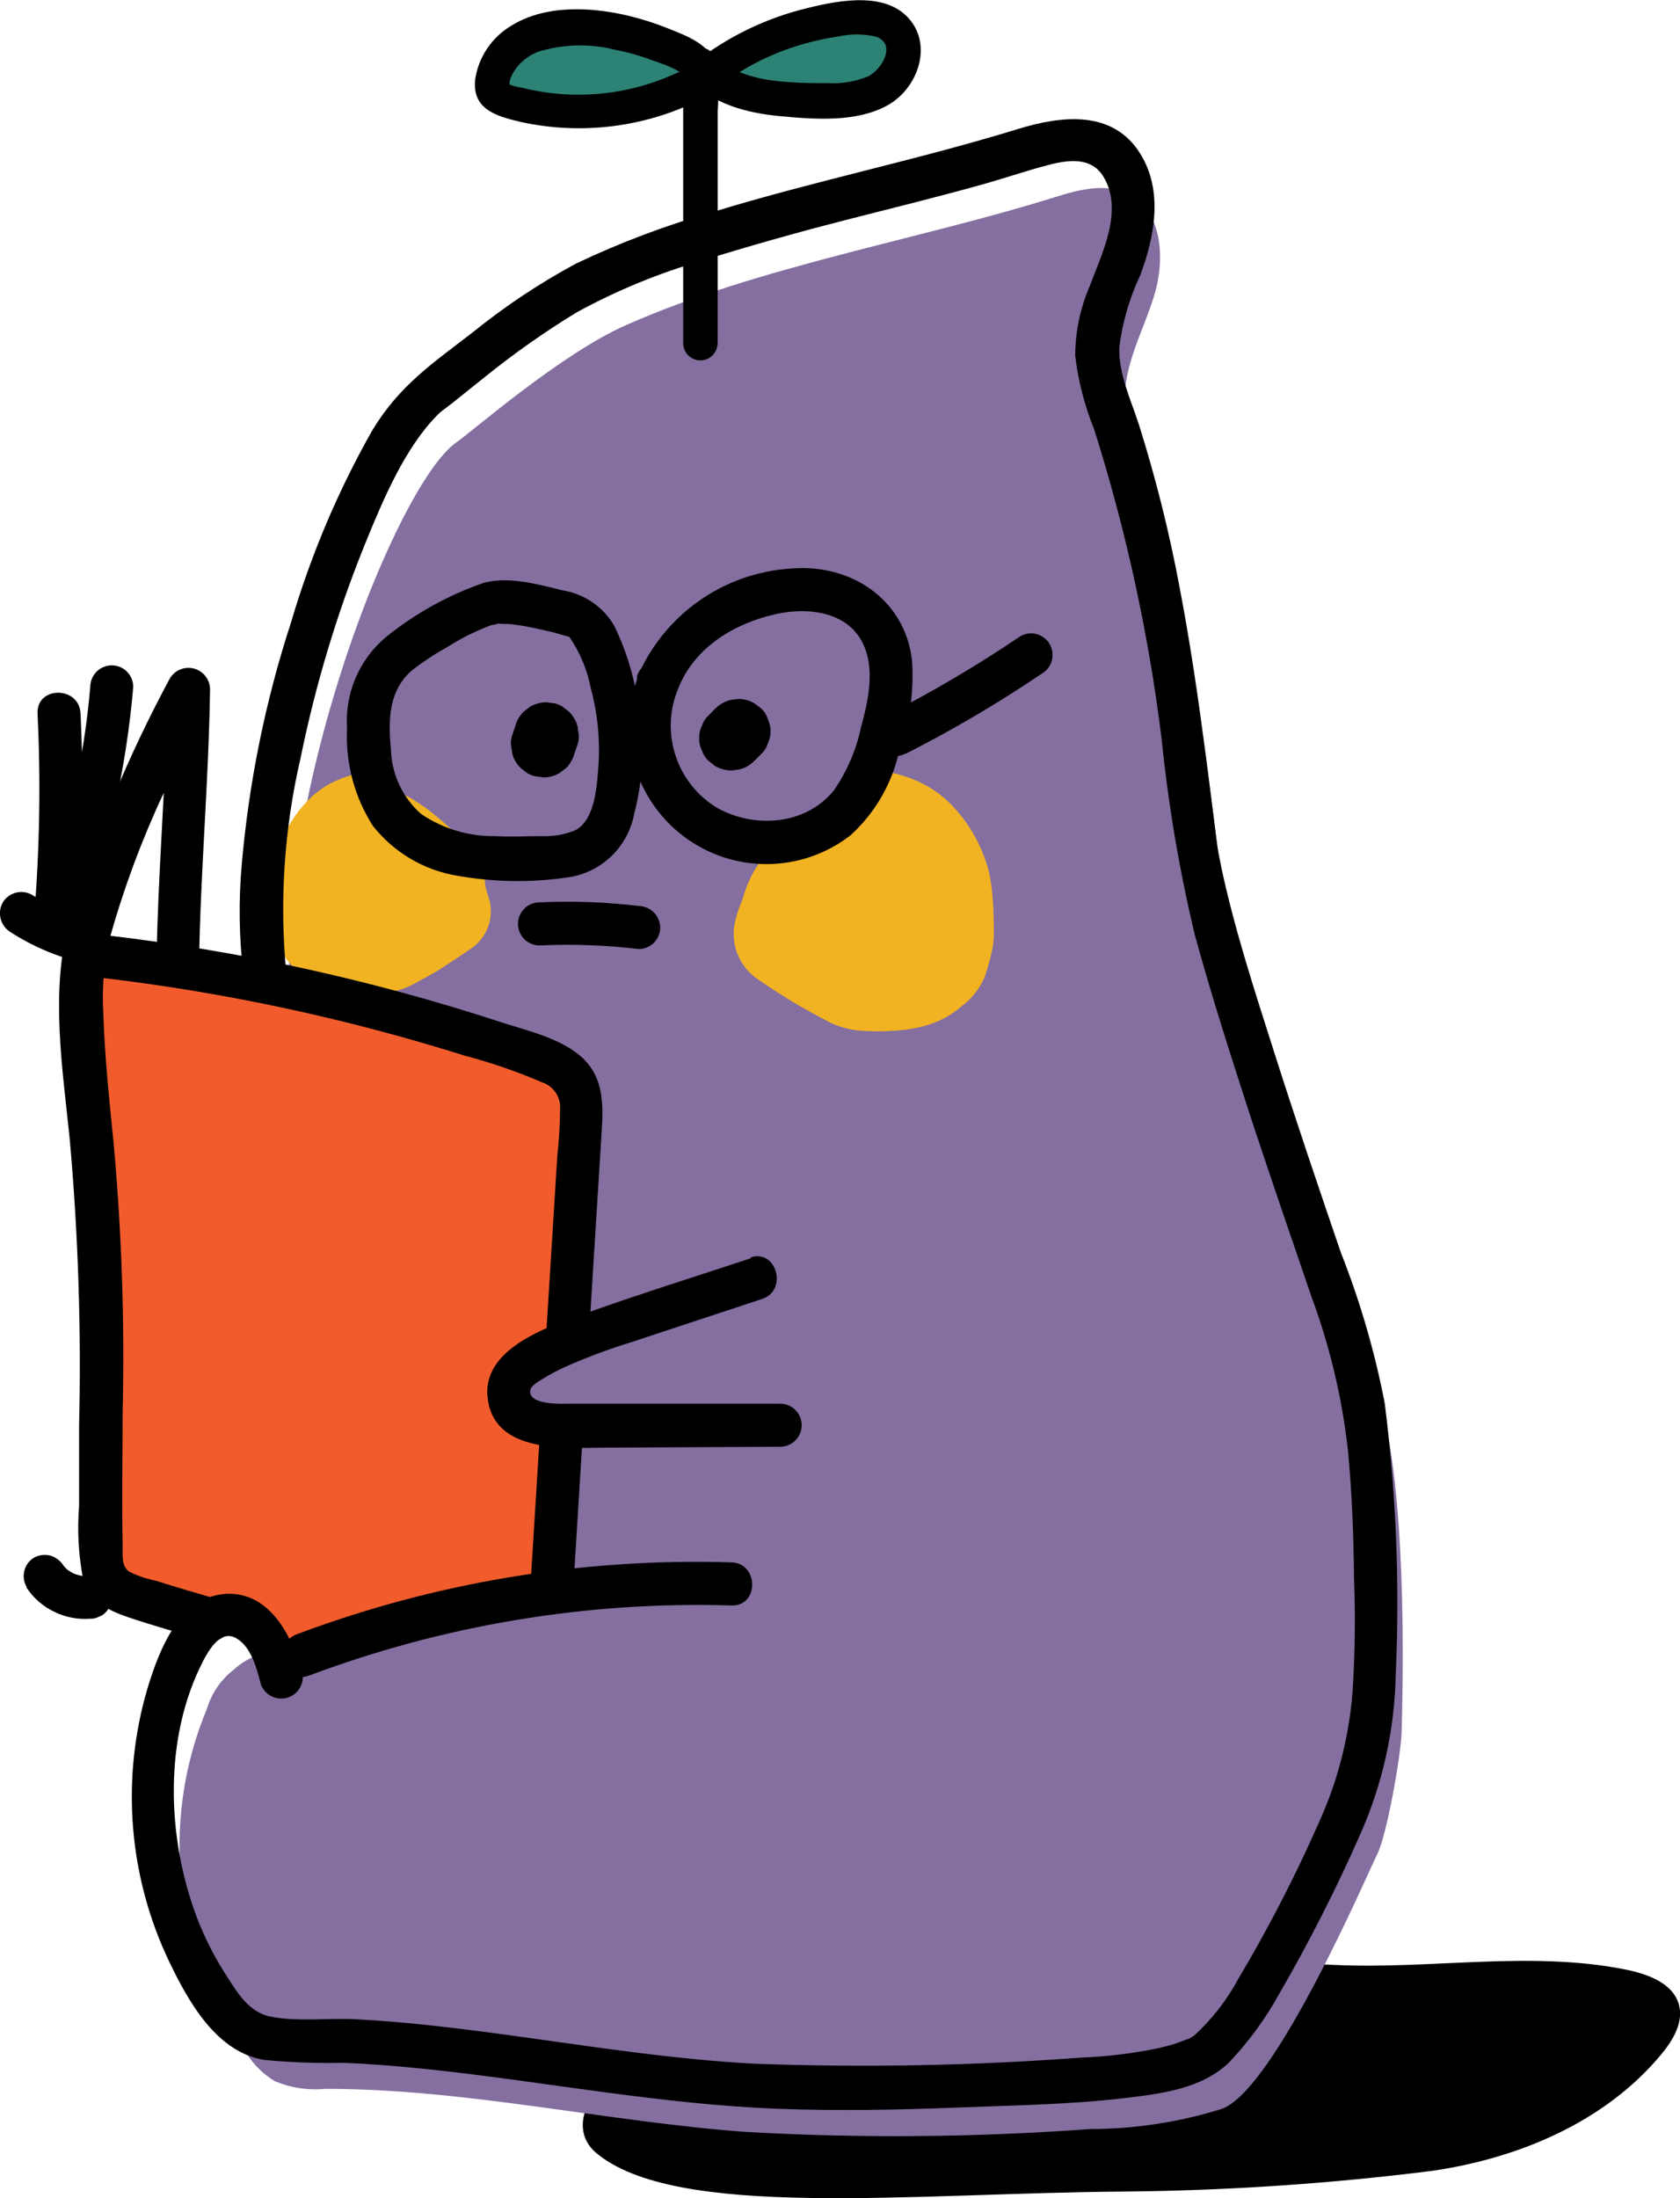 <svg width="156" height="204" viewBox="0 0 156 204" fill="none" xmlns="http://www.w3.org/2000/svg">
<g clip-path="url(#clip0_39_1111)">
<path d="M123.829 182.351C132.876 182.791 141.977 181.018 150.851 182.764C152.94 183.177 155.361 184.017 155.907 186.07C156.333 187.697 155.348 189.35 154.27 190.643C149.081 196.908 141.059 200.294 132.982 201.467C123.545 202.654 114.048 203.295 104.537 203.387C84.686 203.52 62.706 206.053 55.309 199.761C49.747 194.948 62.147 179.351 123.829 182.351Z" fill="black"/>
<path d="M28.206 154.956C28.206 153.317 24.76 152.224 21.7 154.956C20.522 155.869 19.657 157.127 19.226 158.556C17.036 163.788 16.232 169.499 16.892 175.135C17.552 180.77 19.652 186.139 22.991 190.723C23.642 191.702 24.5 192.526 25.506 193.135C26.996 193.764 28.619 194.011 30.229 193.855C43.321 193.855 56.213 196.895 69.278 197.855C79.917 198.453 90.583 198.364 101.21 197.588C105.37 197.583 109.506 196.949 113.477 195.708C118.44 193.855 127.022 173.793 127.9 172.046C128.778 170.3 130.082 162.928 130.148 160.782C130.441 150.85 130.268 136.307 127.9 129.241C125.665 122.576 114.701 91.715 113.61 83.09C111.907 69.413 110.271 55.589 105.787 42.552C105.11 40.924 104.663 39.21 104.457 37.459C104.27 33.94 106.186 30.714 107.198 27.355C108.209 23.995 107.916 19.57 104.803 18.023C102.674 16.93 100.119 17.61 97.858 18.33C85.338 22.236 70.409 24.742 58.142 30.168C52.075 32.834 43.746 40.126 42.429 41.019C36.389 45.098 23.616 78.718 27.594 97.274L28.206 154.956Z" fill="#846FA0"/>
<path d="M68.986 83.344C69.292 82.207 69.787 81.13 70.45 80.158C70.989 79.468 71.576 78.818 72.206 78.211C73.155 77.304 74.15 76.445 75.186 75.638C76.059 74.991 76.979 74.412 77.94 73.906C79.018 73.346 80.135 72.892 81.24 72.386C81.359 72.319 81.463 72.228 81.546 72.119C81.703 71.928 81.914 71.788 82.151 71.719C82.389 71.65 82.642 71.655 82.876 71.733C83.955 71.964 84.994 72.35 85.963 72.879C86.926 73.406 87.798 74.086 88.544 74.892C90.082 76.557 91.195 78.569 91.791 80.757C92.004 81.673 92.138 82.605 92.19 83.544C92.27 84.517 92.283 85.503 92.283 86.476C92.297 86.99 92.257 87.504 92.163 88.009C91.974 88.912 91.73 89.803 91.431 90.676C90.981 91.733 90.261 92.653 89.343 93.342C88.416 94.164 87.322 94.774 86.136 95.128C85.174 95.414 84.183 95.589 83.182 95.648C82.071 95.734 80.954 95.734 79.843 95.648C78.788 95.556 77.762 95.257 76.823 94.768C75.758 94.195 74.68 93.622 73.643 92.995C72.605 92.368 71.487 91.662 70.436 90.929C69.525 90.339 68.827 89.471 68.446 88.453C68.065 87.435 68.021 86.322 68.321 85.277C68.494 84.557 68.746 83.957 68.986 83.344Z" fill="#F2B322"/>
<path d="M45.383 83.317C45.642 84.137 45.642 85.017 45.383 85.837C45.082 86.779 44.46 87.586 43.627 88.116C42.735 88.716 41.831 89.316 40.966 89.876C40.101 90.436 39.183 90.889 38.305 91.382C37.507 91.798 36.633 92.047 35.737 92.115C34.789 92.195 33.837 92.195 32.89 92.115C32.042 92.062 31.203 91.914 30.388 91.675C29.404 91.362 28.497 90.845 27.727 90.156C26.945 89.564 26.331 88.778 25.944 87.876C25.7 87.146 25.496 86.403 25.332 85.65C25.247 85.211 25.212 84.764 25.226 84.317C25.226 83.477 25.226 82.65 25.306 81.824C25.346 81.024 25.462 80.229 25.652 79.451C26.153 77.594 27.098 75.887 28.406 74.479C29.037 73.793 29.774 73.212 30.588 72.759C31.426 72.314 32.322 71.987 33.249 71.786C33.447 71.728 33.658 71.729 33.856 71.788C34.055 71.847 34.232 71.962 34.366 72.119C34.434 72.212 34.52 72.289 34.619 72.346C35.551 72.772 36.508 73.159 37.413 73.679C38.233 74.101 39.017 74.591 39.755 75.145C40.641 75.827 41.49 76.557 42.296 77.332C42.827 77.85 43.325 78.403 43.786 78.984C44.341 79.8 44.759 80.701 45.024 81.651C44.997 82.264 45.223 82.784 45.383 83.317Z" fill="#F2B322"/>
<path d="M50.093 87.743C53.17 87.6 56.254 87.712 59.313 88.076C59.843 88.076 60.35 87.865 60.724 87.49C61.099 87.115 61.309 86.607 61.309 86.076C61.295 85.55 61.081 85.05 60.709 84.677C60.338 84.305 59.838 84.09 59.313 84.077C56.254 83.713 53.17 83.601 50.093 83.744C49.564 83.744 49.056 83.954 48.682 84.329C48.307 84.704 48.097 85.213 48.097 85.743C48.097 86.273 48.307 86.782 48.682 87.157C49.056 87.532 49.564 87.743 50.093 87.743Z" fill="black"/>
<path d="M47.844 67.4L47.525 68.347C47.412 68.738 47.412 69.154 47.525 69.546C47.54 69.944 47.659 70.33 47.871 70.666C48.055 71.005 48.32 71.294 48.643 71.506C48.932 71.77 49.285 71.954 49.667 72.039L50.452 72.146C50.986 72.151 51.511 72.008 51.969 71.733L52.581 71.266C52.945 70.895 53.207 70.436 53.339 69.933L53.672 68.973C53.778 68.58 53.778 68.166 53.672 67.773C53.657 67.378 53.532 66.995 53.313 66.667C53.133 66.325 52.867 66.035 52.541 65.827C52.256 65.561 51.908 65.373 51.53 65.281L50.731 65.174C50.199 65.181 49.677 65.323 49.215 65.587L48.616 66.054C48.247 66.423 47.981 66.882 47.844 67.387V67.4Z" fill="black"/>
<path d="M66.431 65.747L65.806 66.387C65.516 66.645 65.3 66.977 65.181 67.347C64.997 67.705 64.91 68.105 64.928 68.507C64.908 68.904 64.996 69.3 65.181 69.653C65.303 70.025 65.519 70.36 65.806 70.626L66.405 71.093C66.865 71.362 67.388 71.505 67.922 71.506L68.707 71.399C69.21 71.263 69.669 70.996 70.037 70.626L70.676 69.986C70.959 69.725 71.17 69.394 71.288 69.026C71.462 68.665 71.553 68.268 71.553 67.867C71.553 67.465 71.462 67.069 71.288 66.707C71.173 66.338 70.962 66.006 70.676 65.747L70.064 65.281C69.61 65.007 69.09 64.864 68.56 64.867L67.762 64.974C67.261 65.117 66.804 65.382 66.431 65.747Z" fill="black"/>
<path d="M65.048 31.82V7.385C65.081 6.981 65.017 6.574 64.862 6.199C64.601 5.784 64.22 5.458 63.77 5.266C60.752 3.616 57.388 2.703 53.951 2.599C52.118 2.467 50.283 2.821 48.63 3.626C47.805 4.036 47.101 4.653 46.585 5.417C46.07 6.181 45.761 7.066 45.689 7.985C45.664 8.273 45.74 8.56 45.902 8.798C46.084 8.992 46.321 9.127 46.581 9.185C52.172 11.019 58.249 10.657 63.584 8.172" fill="#2C8275"/>
<path d="M66.644 31.82V10.305C66.743 8.972 66.712 7.632 66.551 6.305C66.126 4.133 63.704 3.306 61.868 2.573C57.637 0.893 51.53 -0.173 47.432 2.413C46.559 2.938 45.812 3.648 45.242 4.493C44.672 5.338 44.294 6.298 44.133 7.305C43.787 10.105 46.022 10.771 48.297 11.305C53.705 12.504 59.356 11.89 64.382 9.558C66.245 8.705 64.622 5.946 62.773 6.799C58.284 8.871 53.223 9.341 48.43 8.132C47.931 8.071 47.445 7.926 46.993 7.705C47.246 8.185 47.365 8.172 47.312 7.639C47.367 7.364 47.462 7.099 47.592 6.852C48.116 5.918 48.949 5.197 49.947 4.812C52.264 4.087 54.737 4.017 57.092 4.612C58.27 4.839 59.427 5.164 60.551 5.586C61.229 5.839 63.012 6.359 63.438 7.039C63.691 7.412 63.438 8.732 63.438 9.185V31.847C63.438 32.271 63.606 32.678 63.906 32.978C64.205 33.278 64.611 33.447 65.034 33.447C65.458 33.447 65.864 33.278 66.163 32.978C66.463 32.678 66.631 32.271 66.631 31.847L66.644 31.82Z" fill="black"/>
<path d="M65.433 7.025C69.344 3.929 74.088 2.072 79.058 1.693C79.772 1.558 80.507 1.58 81.212 1.757C81.918 1.935 82.576 2.263 83.142 2.72C84.632 4.279 83.714 7.052 81.918 8.225C79.996 9.2 77.833 9.593 75.692 9.358C71.86 9.292 67.536 8.998 65.048 6.092" fill="#2C8275"/>
<path d="M66.564 8.158C68.706 6.491 71.118 5.206 73.696 4.359C75.024 3.926 76.386 3.605 77.767 3.399C78.94 3.126 80.16 3.126 81.333 3.399C83.302 4.093 81.865 6.465 80.614 7.092C79.429 7.573 78.153 7.787 76.876 7.718C75.638 7.718 74.401 7.718 73.163 7.612C70.609 7.439 67.935 6.905 66.152 4.946C64.821 3.413 62.52 5.692 63.89 7.212C66.099 9.665 69.332 10.491 72.485 10.785C75.638 11.078 79.47 11.371 82.344 9.811C85.005 8.398 86.548 4.666 84.672 2.066C82.557 -0.867 78.02 -7.26432e-06 75.04 0.733C71.152 1.654 67.513 3.419 64.382 5.906C64.085 6.207 63.918 6.614 63.918 7.039C63.918 7.463 64.085 7.87 64.382 8.172C64.686 8.46 65.088 8.62 65.507 8.62C65.925 8.62 66.327 8.46 66.631 8.172L66.564 8.158Z" fill="black"/>
<path d="M44.904 54.096C41.595 55.239 38.51 56.954 35.79 59.162C34.575 60.193 33.618 61.497 32.999 62.968C32.38 64.438 32.114 66.034 32.224 67.627C32.072 70.807 32.909 73.955 34.619 76.638C36.57 79.115 39.375 80.77 42.483 81.277C45.841 81.87 49.272 81.924 52.648 81.437C54.177 81.239 55.604 80.561 56.725 79.5C57.846 78.439 58.603 77.05 58.888 75.532C59.784 72.108 59.893 68.526 59.207 65.054C58.842 62.623 58.106 60.262 57.025 58.055C56.517 57.19 55.825 56.448 54.996 55.883C54.168 55.318 53.225 54.945 52.235 54.789C49.96 54.229 47.232 53.456 44.904 54.096C44.434 54.272 44.046 54.618 43.817 55.066C43.589 55.514 43.536 56.032 43.67 56.517C43.803 57.002 44.113 57.42 44.539 57.687C44.964 57.955 45.474 58.053 45.968 57.962C46.407 57.842 46.048 57.869 46.594 57.895C47.139 57.922 47.405 57.895 47.818 57.975C48.616 58.069 49.414 58.242 50.213 58.415C51.011 58.589 51.543 58.722 52.155 58.908L52.781 59.082C52.82 59.076 52.861 59.076 52.9 59.082C52.594 58.948 52.781 58.962 52.9 59.148C53.863 60.569 54.528 62.169 54.856 63.854C55.471 66.119 55.718 68.469 55.588 70.813C55.442 72.692 55.335 76.078 53.393 77.065C52.404 77.462 51.343 77.644 50.279 77.598C48.856 77.598 47.432 77.678 46.008 77.598C43.545 77.639 41.129 76.917 39.09 75.532C38.234 74.772 37.544 73.844 37.064 72.805C36.583 71.766 36.322 70.638 36.296 69.493C36.043 66.827 36.07 64.041 38.318 62.161C39.362 61.359 40.465 60.637 41.618 60.002C42.978 59.135 44.434 58.429 45.955 57.895C48.417 57.162 47.352 53.296 44.904 54.096Z" fill="black"/>
<path d="M59.22 62.868C58.236 65.473 58.128 68.329 58.911 71.002C59.695 73.674 61.327 76.018 63.56 77.677C65.794 79.336 68.507 80.219 71.287 80.193C74.067 80.167 76.763 79.232 78.965 77.531C81.097 75.596 82.623 73.081 83.355 70.293C84.437 67.414 84.89 64.337 84.686 61.268C84.02 55.589 78.965 52.296 73.483 52.763C70.4 52.947 67.429 53.987 64.903 55.767C62.377 57.547 60.395 59.996 59.18 62.841C59.038 63.345 59.098 63.884 59.346 64.344C59.595 64.805 60.013 65.15 60.511 65.307C61.022 65.436 61.563 65.362 62.021 65.102C62.48 64.841 62.82 64.413 62.972 63.907C64.489 60.055 68.214 57.842 72.059 56.989C75.213 56.282 79.217 56.816 80.401 60.388C81.16 62.654 80.561 65.267 79.949 67.493C79.509 69.586 78.659 71.571 77.448 73.332C74.853 76.572 70.064 76.932 66.564 74.959C64.744 73.853 63.38 72.129 62.721 70.101C62.062 68.073 62.151 65.875 62.972 63.907C63.051 63.652 63.078 63.383 63.051 63.117C63.024 62.85 62.944 62.592 62.816 62.358C62.688 62.123 62.514 61.916 62.305 61.75C62.096 61.584 61.855 61.461 61.598 61.39C61.34 61.319 61.071 61.3 60.806 61.334C60.542 61.369 60.286 61.457 60.056 61.592C59.826 61.727 59.625 61.908 59.465 62.122C59.306 62.337 59.191 62.581 59.127 62.841L59.22 62.868Z" fill="black"/>
<path d="M84.087 69.96C88.46 67.743 92.691 65.254 96.753 62.508C97.21 62.239 97.542 61.8 97.675 61.286C97.809 60.772 97.733 60.226 97.465 59.768C97.197 59.31 96.758 58.978 96.245 58.844C95.733 58.711 95.188 58.786 94.731 59.055C90.67 61.805 86.439 64.294 82.064 66.507C81.613 66.779 81.286 67.218 81.154 67.729C81.022 68.24 81.096 68.783 81.359 69.24C81.632 69.672 82.057 69.986 82.55 70.12C83.043 70.253 83.568 70.196 84.02 69.96H84.087Z" fill="black"/>
<path d="M0.971 86.503C3.053 87.843 5.348 88.817 7.757 89.382C8.01 89.453 8.275 89.472 8.535 89.439C8.796 89.407 9.048 89.323 9.277 89.193C9.505 89.063 9.706 88.89 9.868 88.682C10.029 88.474 10.148 88.237 10.218 87.983C10.288 87.729 10.307 87.464 10.275 87.202C10.242 86.941 10.159 86.689 10.029 86.46C9.9 86.231 9.726 86.03 9.519 85.868C9.312 85.706 9.074 85.587 8.821 85.516C7.72 85.265 6.642 84.917 5.601 84.477L6.08 84.677C5.003 84.223 3.966 83.679 2.98 83.05C2.524 82.786 1.982 82.712 1.472 82.844C0.962 82.977 0.524 83.304 0.253 83.757C-0.004 84.219 -0.072 84.763 0.062 85.274C0.196 85.786 0.521 86.226 0.971 86.503Z" fill="black"/>
<path d="M8.382 63.748C8.09 67.125 7.57 70.478 6.826 73.786C6.233 77.1 5.152 80.308 3.619 83.304C3.351 83.761 3.275 84.307 3.409 84.821C3.542 85.335 3.874 85.774 4.331 86.043C4.788 86.312 5.333 86.388 5.845 86.254C6.358 86.12 6.797 85.788 7.065 85.33C8.779 82.036 9.995 78.505 10.671 74.852C11.484 71.193 12.053 67.483 12.374 63.748C12.374 63.217 12.163 62.709 11.789 62.334C11.415 61.959 10.907 61.748 10.378 61.748C9.849 61.748 9.341 61.959 8.967 62.334C8.593 62.709 8.382 63.217 8.382 63.748Z" fill="black"/>
<path d="M3.486 66.214C3.794 72.559 3.683 78.919 3.153 85.25C3.157 85.779 3.368 86.286 3.742 86.66C4.115 87.034 4.621 87.246 5.149 87.25C5.675 87.239 6.177 87.025 6.549 86.653C6.921 86.28 7.135 85.777 7.145 85.25C7.675 78.919 7.786 72.559 7.477 66.214C7.371 63.654 3.38 63.641 3.486 66.214Z" fill="black"/>
<path d="M2.448 147.318C3.083 148.289 3.971 149.068 5.016 149.571C6.063 150.091 7.231 150.317 8.395 150.224C8.663 150.235 8.93 150.175 9.167 150.051C9.412 149.971 9.633 149.829 9.806 149.637C10.178 149.261 10.388 148.754 10.391 148.224C10.394 147.961 10.344 147.701 10.243 147.458C10.142 147.215 9.994 146.995 9.806 146.811C9.624 146.62 9.405 146.47 9.162 146.369C8.92 146.268 8.658 146.219 8.395 146.225C8.042 146.265 7.685 146.265 7.331 146.225L7.85 146.291C7.434 146.234 7.027 146.122 6.639 145.958L7.118 146.158C6.747 146.001 6.398 145.794 6.08 145.545L6.48 145.865C6.197 145.638 5.943 145.378 5.721 145.092L6.041 145.505C5.984 145.439 5.935 145.368 5.894 145.291C5.614 144.854 5.191 144.529 4.697 144.372C4.187 144.236 3.646 144.298 3.18 144.545C2.958 144.673 2.764 144.843 2.609 145.047C2.453 145.251 2.34 145.483 2.275 145.731C2.201 145.989 2.181 146.259 2.215 146.525C2.249 146.791 2.338 147.047 2.475 147.278L2.448 147.318Z" fill="black"/>
<path d="M52.741 123.869L53.978 104.006C54.131 102.937 54.016 101.847 53.645 100.834C52.727 99.428 51.293 98.441 49.654 98.087C36.732 93.538 23.345 90.444 9.739 88.862L7.664 90.915C7.544 98.354 8.768 105.739 9.247 113.178C9.926 123.522 9.167 133.92 9.5 144.278C9.427 144.725 9.446 145.181 9.558 145.62C9.669 146.058 9.87 146.468 10.147 146.825C10.425 147.182 10.773 147.477 11.17 147.693C11.567 147.908 12.004 148.039 12.453 148.078C18.188 149.904 29.51 153.17 29.83 152.93C31.4 151.69 51.118 147.811 51.118 147.811L52.102 131.814C52.102 131.814 47.618 132.081 47.618 128.815C47.751 127.095 52.741 123.869 52.741 123.869Z" fill="#F25C2C"/>
<path d="M53.206 147.811L54.164 132.361C54.161 131.831 53.949 131.325 53.576 130.951C53.202 130.576 52.697 130.365 52.169 130.361C51.642 130.371 51.141 130.585 50.769 130.958C50.397 131.331 50.183 131.834 50.173 132.361L49.215 147.811C49.218 148.34 49.43 148.847 49.803 149.221C50.177 149.595 50.682 149.807 51.211 149.811C51.737 149.8 52.238 149.586 52.611 149.214C52.983 148.841 53.196 148.338 53.206 147.811Z" fill="black"/>
<path d="M54.643 124.669L55.854 105.259C56.027 102.593 56.133 99.927 53.898 98.007C51.916 96.314 48.975 95.661 46.554 94.875C34.544 90.94 22.171 88.224 9.619 86.77C7.078 86.463 7.092 90.476 9.619 90.769C20.976 92.117 32.183 94.523 43.095 97.954C45.567 98.601 47.986 99.434 50.332 100.447C50.839 100.61 51.278 100.937 51.581 101.375C51.884 101.814 52.035 102.34 52.009 102.873C51.998 104.316 51.914 105.758 51.756 107.192L50.665 124.669C50.505 127.242 54.497 127.228 54.657 124.669H54.643Z" fill="black"/>
<path d="M18.481 89.556C18.6 81.011 19.385 72.493 19.505 63.961C19.498 63.525 19.349 63.102 19.082 62.758C18.815 62.413 18.443 62.165 18.023 62.051C17.602 61.937 17.156 61.962 16.752 62.124C16.347 62.286 16.006 62.575 15.78 62.948C11.886 70.159 8.742 77.754 6.4 85.61C4.657 92.155 5.814 99.154 6.48 105.779C7.266 114.594 7.555 123.447 7.344 132.294C7.344 134.8 7.344 137.293 7.344 139.786C7.159 142.064 7.289 144.356 7.73 146.598C8.342 148.584 10.032 149.451 11.868 150.077C14.25 150.877 16.698 151.57 19.119 152.264C19.619 152.373 20.142 152.286 20.579 152.021C21.017 151.755 21.336 151.332 21.471 150.837C21.606 150.343 21.546 149.816 21.304 149.364C21.062 148.913 20.656 148.571 20.17 148.411C18.254 147.851 16.338 147.291 14.436 146.691C13.612 146.526 12.812 146.257 12.054 145.891C11.203 145.358 11.416 144.278 11.389 143.359C11.296 139.239 11.389 135.12 11.389 131.001C11.582 122.691 11.302 114.377 10.551 106.099C10.152 102.1 9.713 98.034 9.593 93.982C9.456 91.691 9.648 89.392 10.165 87.156C11.456 82.539 13.125 78.035 15.154 73.692C16.485 70.76 17.815 67.84 19.266 64.974L15.553 63.961C15.434 72.493 14.649 81.011 14.529 89.556C14.529 92.129 18.52 92.129 18.52 89.556H18.481Z" fill="black"/>
<path d="M28.113 155.356C27.182 152.024 25.173 147.771 21.088 147.918C16.671 148.078 14.768 153.157 13.691 156.703C11.204 165.133 11.934 174.189 15.74 182.111C17.523 185.817 20.13 190.469 24.561 191.176C27.02 191.405 29.49 191.494 31.958 191.442C34.619 191.549 37.28 191.776 39.941 192.056C50.758 193.215 61.442 195.308 72.339 195.708C77.767 195.908 83.196 195.815 88.624 195.602C94.052 195.388 99.361 195.322 104.59 194.695C107.889 194.295 111.602 193.829 114.103 191.429C115.921 189.523 117.486 187.391 118.76 185.084C121.545 180.281 124.064 175.328 126.303 170.247C128.38 165.576 129.502 160.535 129.603 155.423C129.988 147.006 129.645 138.572 128.579 130.214C127.657 125.441 126.294 120.764 124.507 116.244C122.392 110.058 120.29 103.86 118.294 97.581C116.524 92.022 114.688 86.41 113.451 80.704C113.358 80.238 113.265 79.784 113.185 79.371C113.039 78.585 113.052 78.611 112.972 78.038C112.653 75.452 112.325 72.857 111.987 70.253C111.296 65.001 110.537 59.748 109.539 54.536C108.583 49.411 107.317 44.35 105.747 39.379C105.002 37.073 103.845 34.673 103.938 32.207C104.231 29.896 104.886 27.647 105.88 25.542C107.211 21.996 108.036 17.703 105.88 14.264C103.326 10.145 98.523 10.745 94.531 11.971C85.218 14.837 75.665 16.783 66.365 19.623C61.943 20.869 57.635 22.488 53.486 24.462C50.102 26.284 46.896 28.417 43.906 30.834C40.181 33.713 37.134 35.726 34.593 39.899C31.406 45.517 28.875 51.484 27.049 57.682C24.655 65.008 23.111 72.585 22.445 80.264C22.148 83.615 22.197 86.988 22.592 90.329C22.911 92.848 26.903 92.888 26.583 90.329C25.939 83.635 26.389 76.882 27.914 70.333C29.306 63.495 31.328 56.801 33.954 50.337C35.617 46.271 37.6 41.578 40.607 38.526C40.72 38.408 40.84 38.297 40.966 38.193C40.607 38.499 40.966 38.193 40.966 38.193L41.964 37.433L44.997 35.007C47.71 32.817 50.563 30.809 53.539 28.994C57.232 26.971 61.136 25.362 65.181 24.195C69.452 22.862 73.802 21.636 78.153 20.516C82.504 19.396 87.121 18.276 91.564 17.023C93.52 16.463 95.463 15.797 97.432 15.29C99.401 14.784 101.423 14.611 102.501 16.463C104.35 19.596 102.275 23.609 101.171 26.595C100.298 28.625 99.846 30.81 99.84 33.02C100.12 35.359 100.711 37.65 101.596 39.832C104.559 49.196 106.657 58.812 107.863 68.56C108.483 74.692 109.514 80.776 110.95 86.77C112.546 92.609 114.422 98.394 116.272 104.1C118.068 109.512 119.917 114.911 121.767 120.31C123.485 124.933 124.629 129.75 125.173 134.654C125.545 138.573 125.691 142.519 125.731 146.465C125.87 150.02 125.821 153.579 125.585 157.129C125.244 161.347 124.163 165.472 122.392 169.313C120.216 174.231 117.746 179.012 114.994 183.631C113.922 185.634 112.513 187.438 110.83 188.963C110.95 188.856 110.417 189.216 110.271 189.296C110.936 188.95 109.22 189.643 109.313 189.603C108.754 189.789 108.182 189.936 107.61 190.069C105.266 190.562 102.885 190.856 100.492 190.949C90.363 191.707 80.2 191.898 70.05 191.522C59.939 190.989 49.987 189.043 39.928 187.963C37.586 187.71 35.245 187.51 32.89 187.39C30.535 187.27 27.568 187.657 25.053 187.137C23.137 186.737 22.046 184.95 21.062 183.404C19.925 181.658 18.98 179.794 18.241 177.845C15.487 170.487 15.181 161.262 18.866 154.143C19.425 153.077 20.503 151.21 21.94 152.037C23.377 152.863 23.856 154.943 24.228 156.329C24.404 156.801 24.749 157.189 25.197 157.418C25.644 157.647 26.161 157.7 26.645 157.566C27.129 157.432 27.546 157.122 27.812 156.695C28.079 156.269 28.177 155.758 28.087 155.263L28.113 155.356Z" fill="black"/>
<path d="M69.704 116.777C64.782 118.404 59.832 119.95 54.936 121.683C51.53 122.896 44.878 124.882 45.263 129.548C45.716 135 52.594 134.36 56.4 134.347L72.445 134.267C72.975 134.267 73.482 134.056 73.856 133.681C74.231 133.306 74.441 132.798 74.441 132.267C74.441 131.737 74.231 131.229 73.856 130.854C73.482 130.479 72.975 130.268 72.445 130.268H59.407H52.887C52.182 130.268 49.188 130.428 49.228 129.121C49.228 128.642 49.88 128.295 50.226 128.068C51.116 127.508 52.051 127.022 53.02 126.615C54.859 125.828 56.737 125.138 58.648 124.549L70.769 120.55C73.19 119.75 72.099 115.884 69.704 116.697V116.777Z" fill="black"/>
<path d="M28.632 155.529C41.178 150.806 54.525 148.587 67.921 148.997C70.489 149.077 70.489 145.078 67.921 144.998C54.165 144.565 40.457 146.83 27.568 151.664C25.186 152.557 26.237 156.423 28.632 155.516V155.529Z" fill="black"/>
</g>
<defs>
<clipPath id="clip0_39_1111">
<rect width="156" height="204" fill="white"/>
</clipPath>
</defs>
</svg>
